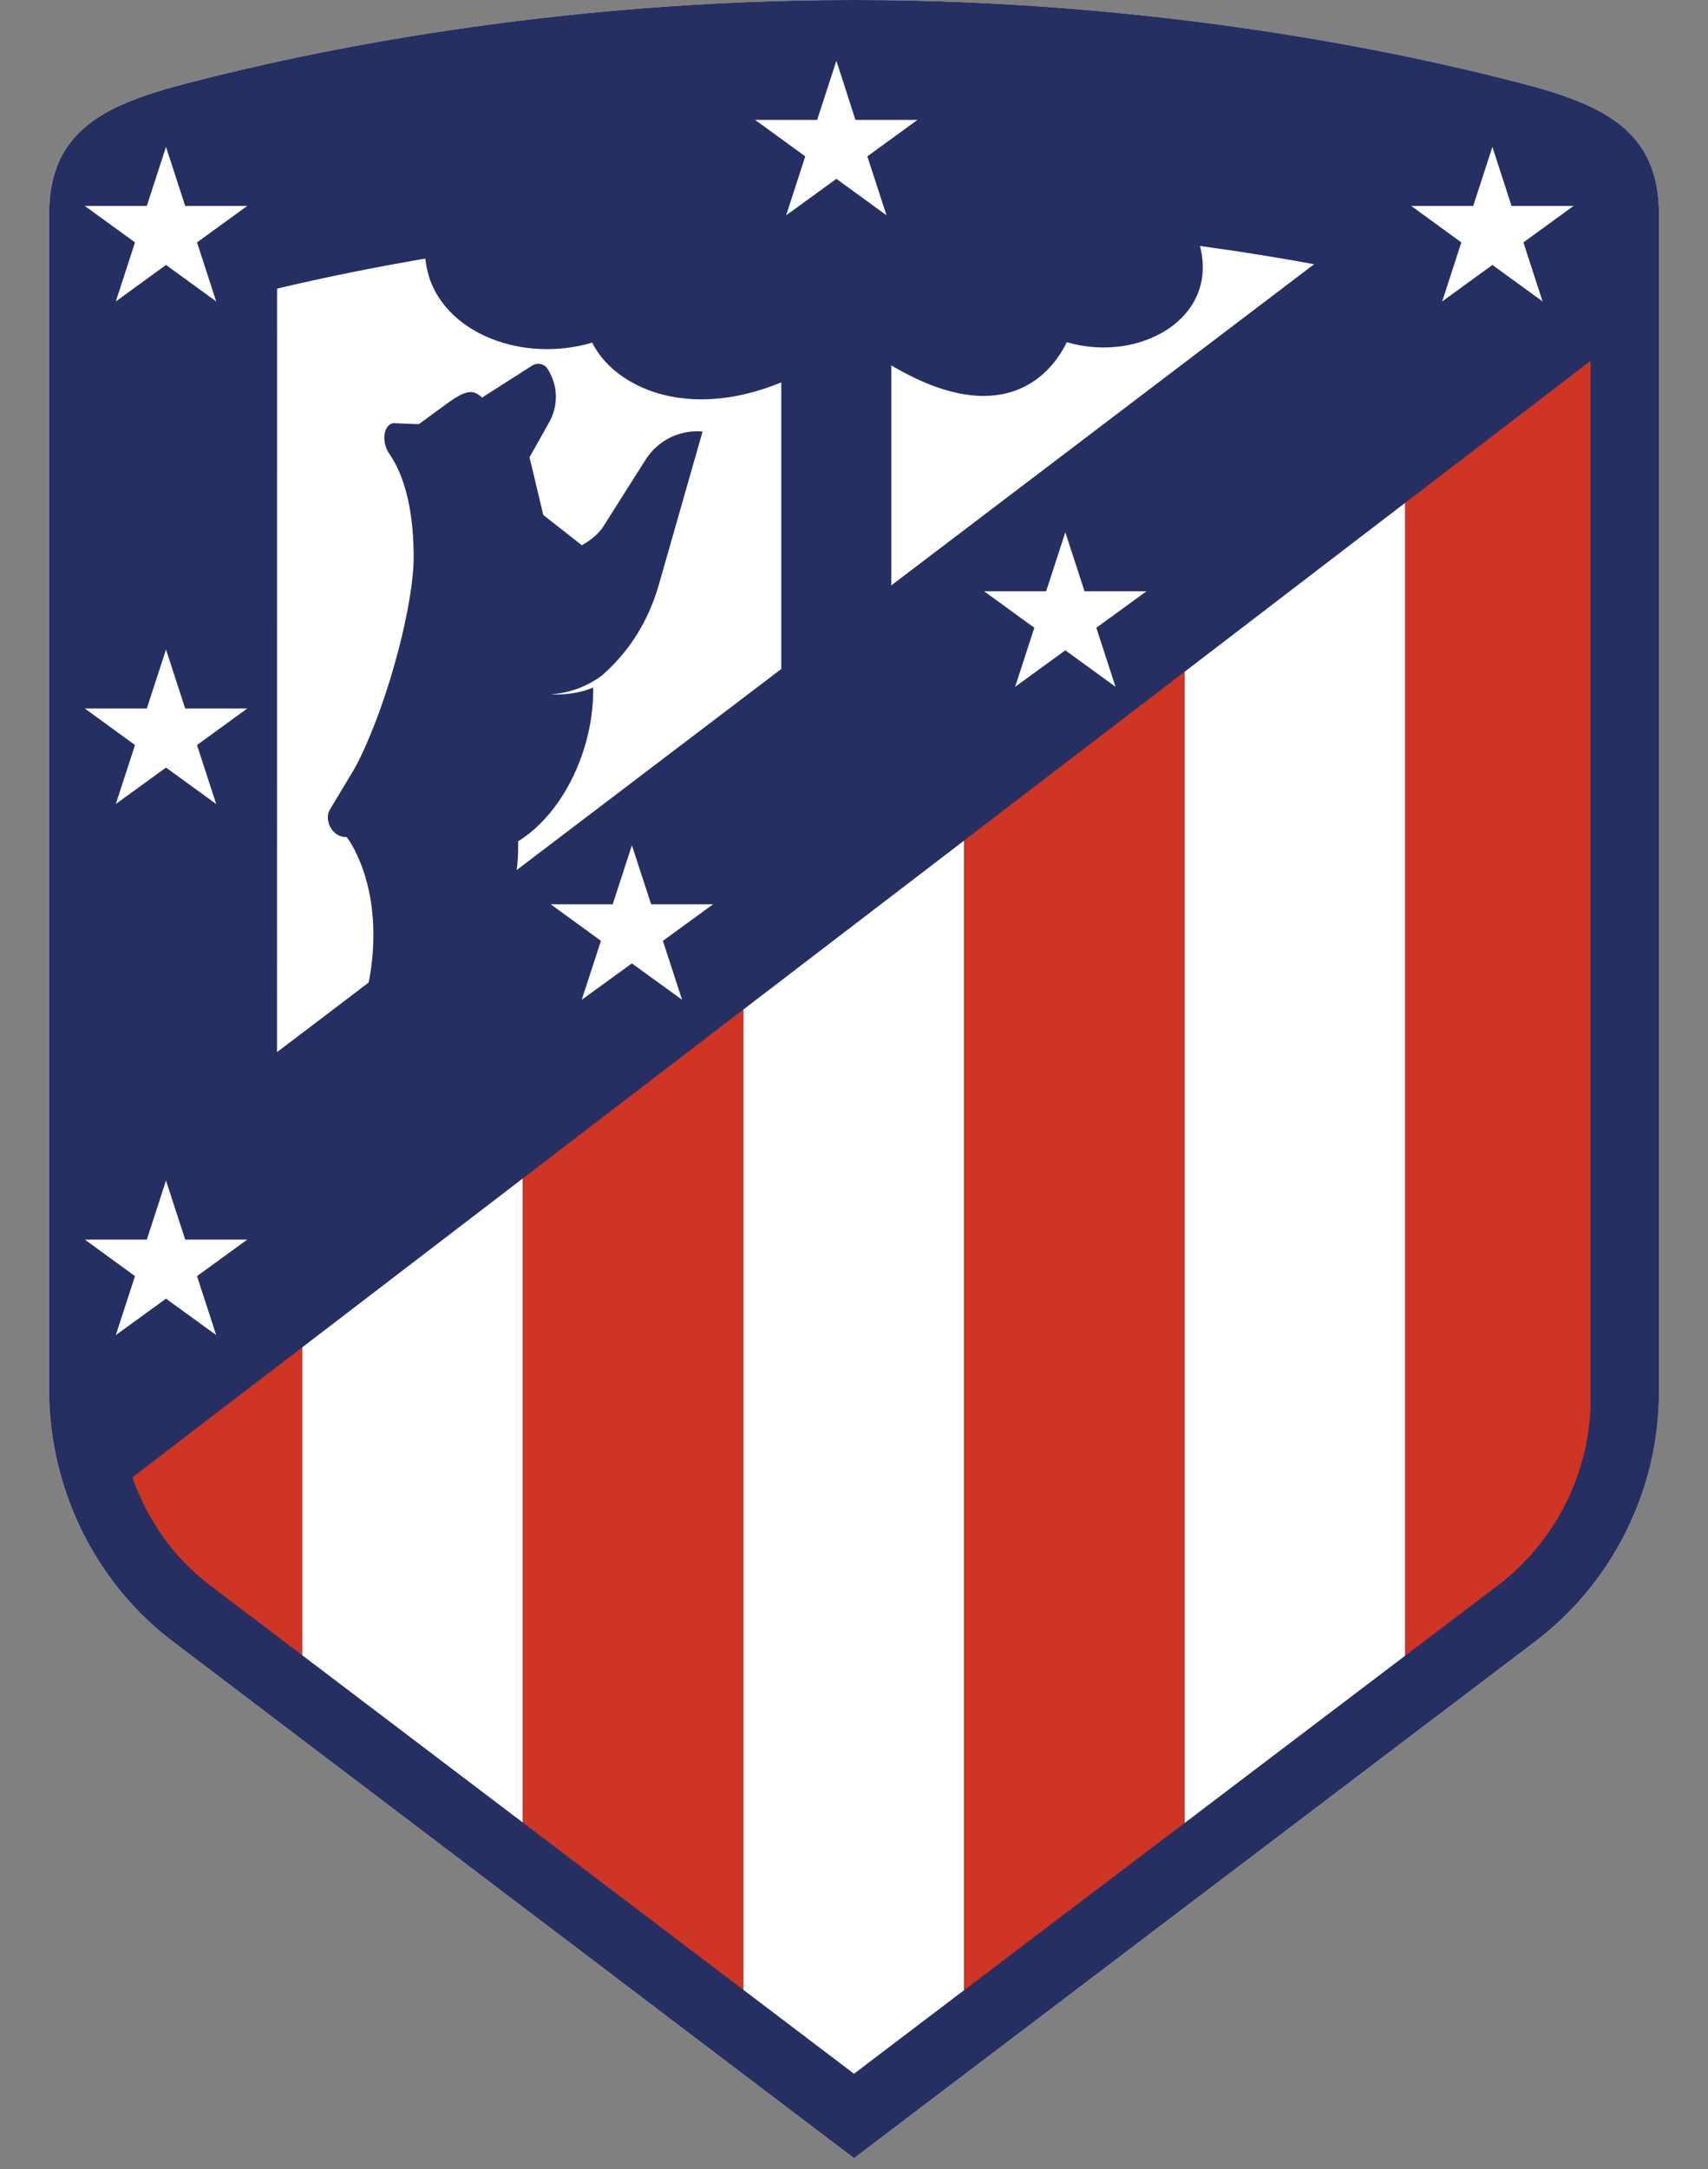 <svg xmlns="http://www.w3.org/2000/svg" width="26" height="33" viewBox="0 0 26 33" fill="none">
    <rect x="0" y="0" width="26" height="33" fill="#808080" stroke="none"/>
    <path d="M25.252 3.258C25.252 1.977 24.388 1.589 23.149 1.266C21.338 0.794 17.611 0 12.999 0C8.388 0 4.66 0.793 2.848 1.265C1.611 1.589 0.746 1.976 0.746 3.258V21.181V21.188V21.194C0.762 22.685 1.47 24.1 2.64 24.982L12.262 32.277L12.999 32.836L13.738 32.277L23.363 24.98C24.545 24.089 25.252 22.668 25.252 21.181V3.258Z" fill="white"/>
    <path d="M13 0C8.388 0 4.66 0.793 2.849 1.266C1.612 1.588 0.747 1.976 0.747 3.258V21.181V21.187V21.194C0.762 22.684 1.469 24.099 2.64 24.981L12.262 32.276L13 32.835L13.738 32.276L23.363 24.979C24.545 24.088 25.253 22.667 25.253 21.182V3.258C25.253 1.977 24.388 1.588 23.15 1.266C21.338 0.793 17.611 0 13 0ZM12.732 0.925L13.022 1.824H13.967L13.203 2.379L13.495 3.276L12.732 2.721L11.967 3.276L12.258 2.379L11.494 1.824H12.439L12.732 0.925ZM2.527 2.235L2.819 3.133H3.764L2.999 3.688L3.291 4.586L2.527 4.031L1.763 4.586L2.055 3.688L1.291 3.133H2.235L2.527 2.235ZM22.718 2.235L23.009 3.133H23.954L23.19 3.688L23.482 4.586L22.718 4.031L21.954 4.586L22.245 3.688L21.482 3.133H22.426L22.718 2.235ZM18.266 3.742C18.356 3.754 18.444 3.767 18.532 3.78C18.793 3.816 19.046 3.856 19.291 3.896C19.538 3.936 19.776 3.977 20.004 4.02L13.568 8.906V5.559C14.582 6.16 15.266 6.099 15.707 5.819C15.959 5.659 16.132 5.426 16.24 5.206C17.338 5.529 18.557 4.848 18.266 3.742ZM6.475 3.934C6.484 4.028 6.503 4.118 6.529 4.203C6.53 4.207 6.531 4.211 6.532 4.214C6.533 4.218 6.535 4.221 6.535 4.225C6.817 5.08 7.961 5.523 9.015 5.213C9.212 5.612 9.683 5.962 10.341 6.053C10.783 6.114 11.31 6.057 11.893 5.818V10.178L7.865 13.237C7.878 13.14 7.887 13.037 7.887 12.925V12.89V12.828V12.8C8.327 12.528 8.716 11.998 8.91 11.328C8.997 11.031 9.033 10.736 9.03 10.46C8.949 10.495 8.863 10.52 8.782 10.536C8.569 10.577 8.385 10.565 8.384 10.565C8.737 10.538 8.993 10.403 9.16 10.279C9.209 10.238 9.262 10.188 9.319 10.13C9.667 9.775 9.897 9.361 10.033 8.883L10.695 6.566C10.349 6.534 10.015 6.699 9.829 6.992L9.509 7.496L9.196 7.992C9.125 8.111 8.999 8.218 8.856 8.295C8.636 8.123 8.464 7.988 8.329 7.881C8.308 7.865 8.288 7.849 8.27 7.834L8.061 6.957L8.365 6.415C8.452 6.258 8.48 6.078 8.451 5.906C8.432 5.801 8.392 5.697 8.33 5.604C8.28 5.531 8.176 5.514 8.101 5.562L7.338 6.049C7.316 6.028 7.296 6.011 7.274 5.998C7.226 5.967 7.177 5.96 7.125 5.968C7.047 5.982 6.962 6.031 6.861 6.099L6.666 6.241L6.376 6.453L6.154 6.445L6 6.438C5.85 6.438 5.789 6.709 5.929 6.908C6.044 7.074 6.136 7.289 6.198 7.547C6.199 7.551 6.201 7.555 6.201 7.559C6.205 7.577 6.209 7.596 6.214 7.615C6.216 7.63 6.22 7.644 6.223 7.659C6.272 7.9 6.297 8.176 6.297 8.483C6.297 9.168 5.929 10.633 5.453 11.588C5.431 11.629 5.407 11.671 5.385 11.713L5.027 12.309C4.97 12.395 4.983 12.526 5.051 12.62C5.1 12.688 5.178 12.737 5.279 12.737C5.279 12.737 5.566 13.098 5.657 13.793C5.698 14.109 5.699 14.495 5.613 14.947L4.936 15.462L4.217 16.007L4.218 4.391C4.563 4.309 4.956 4.222 5.389 4.135C5.726 4.068 6.089 4 6.475 3.934ZM23.757 5.838L23.45 6.073L22.796 6.574L23.757 5.838ZM21.39 7.65V25.19L18.033 27.735V10.22L18.033 10.22L21.39 7.65L21.39 7.65ZM16.217 8.098L16.509 8.995H17.453L16.689 9.551L16.981 10.449L16.217 9.894L15.453 10.449L15.745 9.551L14.98 8.995H15.925L16.217 8.098ZM2.527 9.882L2.819 10.779H3.764L2.999 11.335L3.291 12.233L2.527 11.678L1.763 12.232L2.055 11.335L1.291 10.779H2.235L2.527 9.882ZM14.674 12.79V30.28L13 31.55L11.317 30.274V15.359L7.958 17.929V27.728L10.145 29.386L3.197 24.119C3.197 24.119 3.196 24.119 3.196 24.119L4.6 25.182V20.499L7.958 17.929L11.316 15.359L14.674 12.79ZM9.619 12.86L9.912 13.758H10.855L10.091 14.314L10.383 15.211L9.619 14.657L8.855 15.211L9.148 14.314L8.383 13.758H9.327L9.619 12.86ZM2.527 17.961L2.819 18.859H3.764L2.999 19.415L3.291 20.312L2.527 19.758L1.763 20.312L2.055 19.415L1.291 18.859H2.235L2.527 17.961ZM4.361 20.682L3.344 21.461L2.178 22.353L3.344 21.46L4.361 20.682ZM2.015 22.477C2.174 22.934 2.421 23.353 2.744 23.707C2.421 23.354 2.174 22.934 2.015 22.477L2.015 22.477ZM23.487 23.432C23.475 23.448 23.464 23.464 23.452 23.479C23.439 23.496 23.425 23.512 23.412 23.529C23.425 23.512 23.439 23.496 23.452 23.479C23.464 23.464 23.476 23.448 23.487 23.432ZM23.151 23.817C23.044 23.924 22.929 24.024 22.806 24.116C22.804 24.117 22.803 24.118 22.803 24.119L21.527 25.086L22.806 24.116C22.928 24.023 23.043 23.924 23.151 23.817Z" fill="#262F61"/>
    <path d="M24.213 19.311V5.489L23.45 6.074L21.39 7.65V25.19L22.806 24.116C23.05 23.931 23.266 23.716 23.452 23.479C23.937 22.86 24.213 22.087 24.213 21.286V19.311ZM18.032 10.22L14.674 12.789V30.28L18.032 27.735V10.22ZM7.958 17.929V27.728L11.316 30.274V15.359L7.958 17.929ZM4.6 20.499L3.344 21.461L2.015 22.477C2.241 23.126 2.645 23.701 3.194 24.117L4.6 25.182V20.499Z" fill="#CE3524"/>
  </svg>